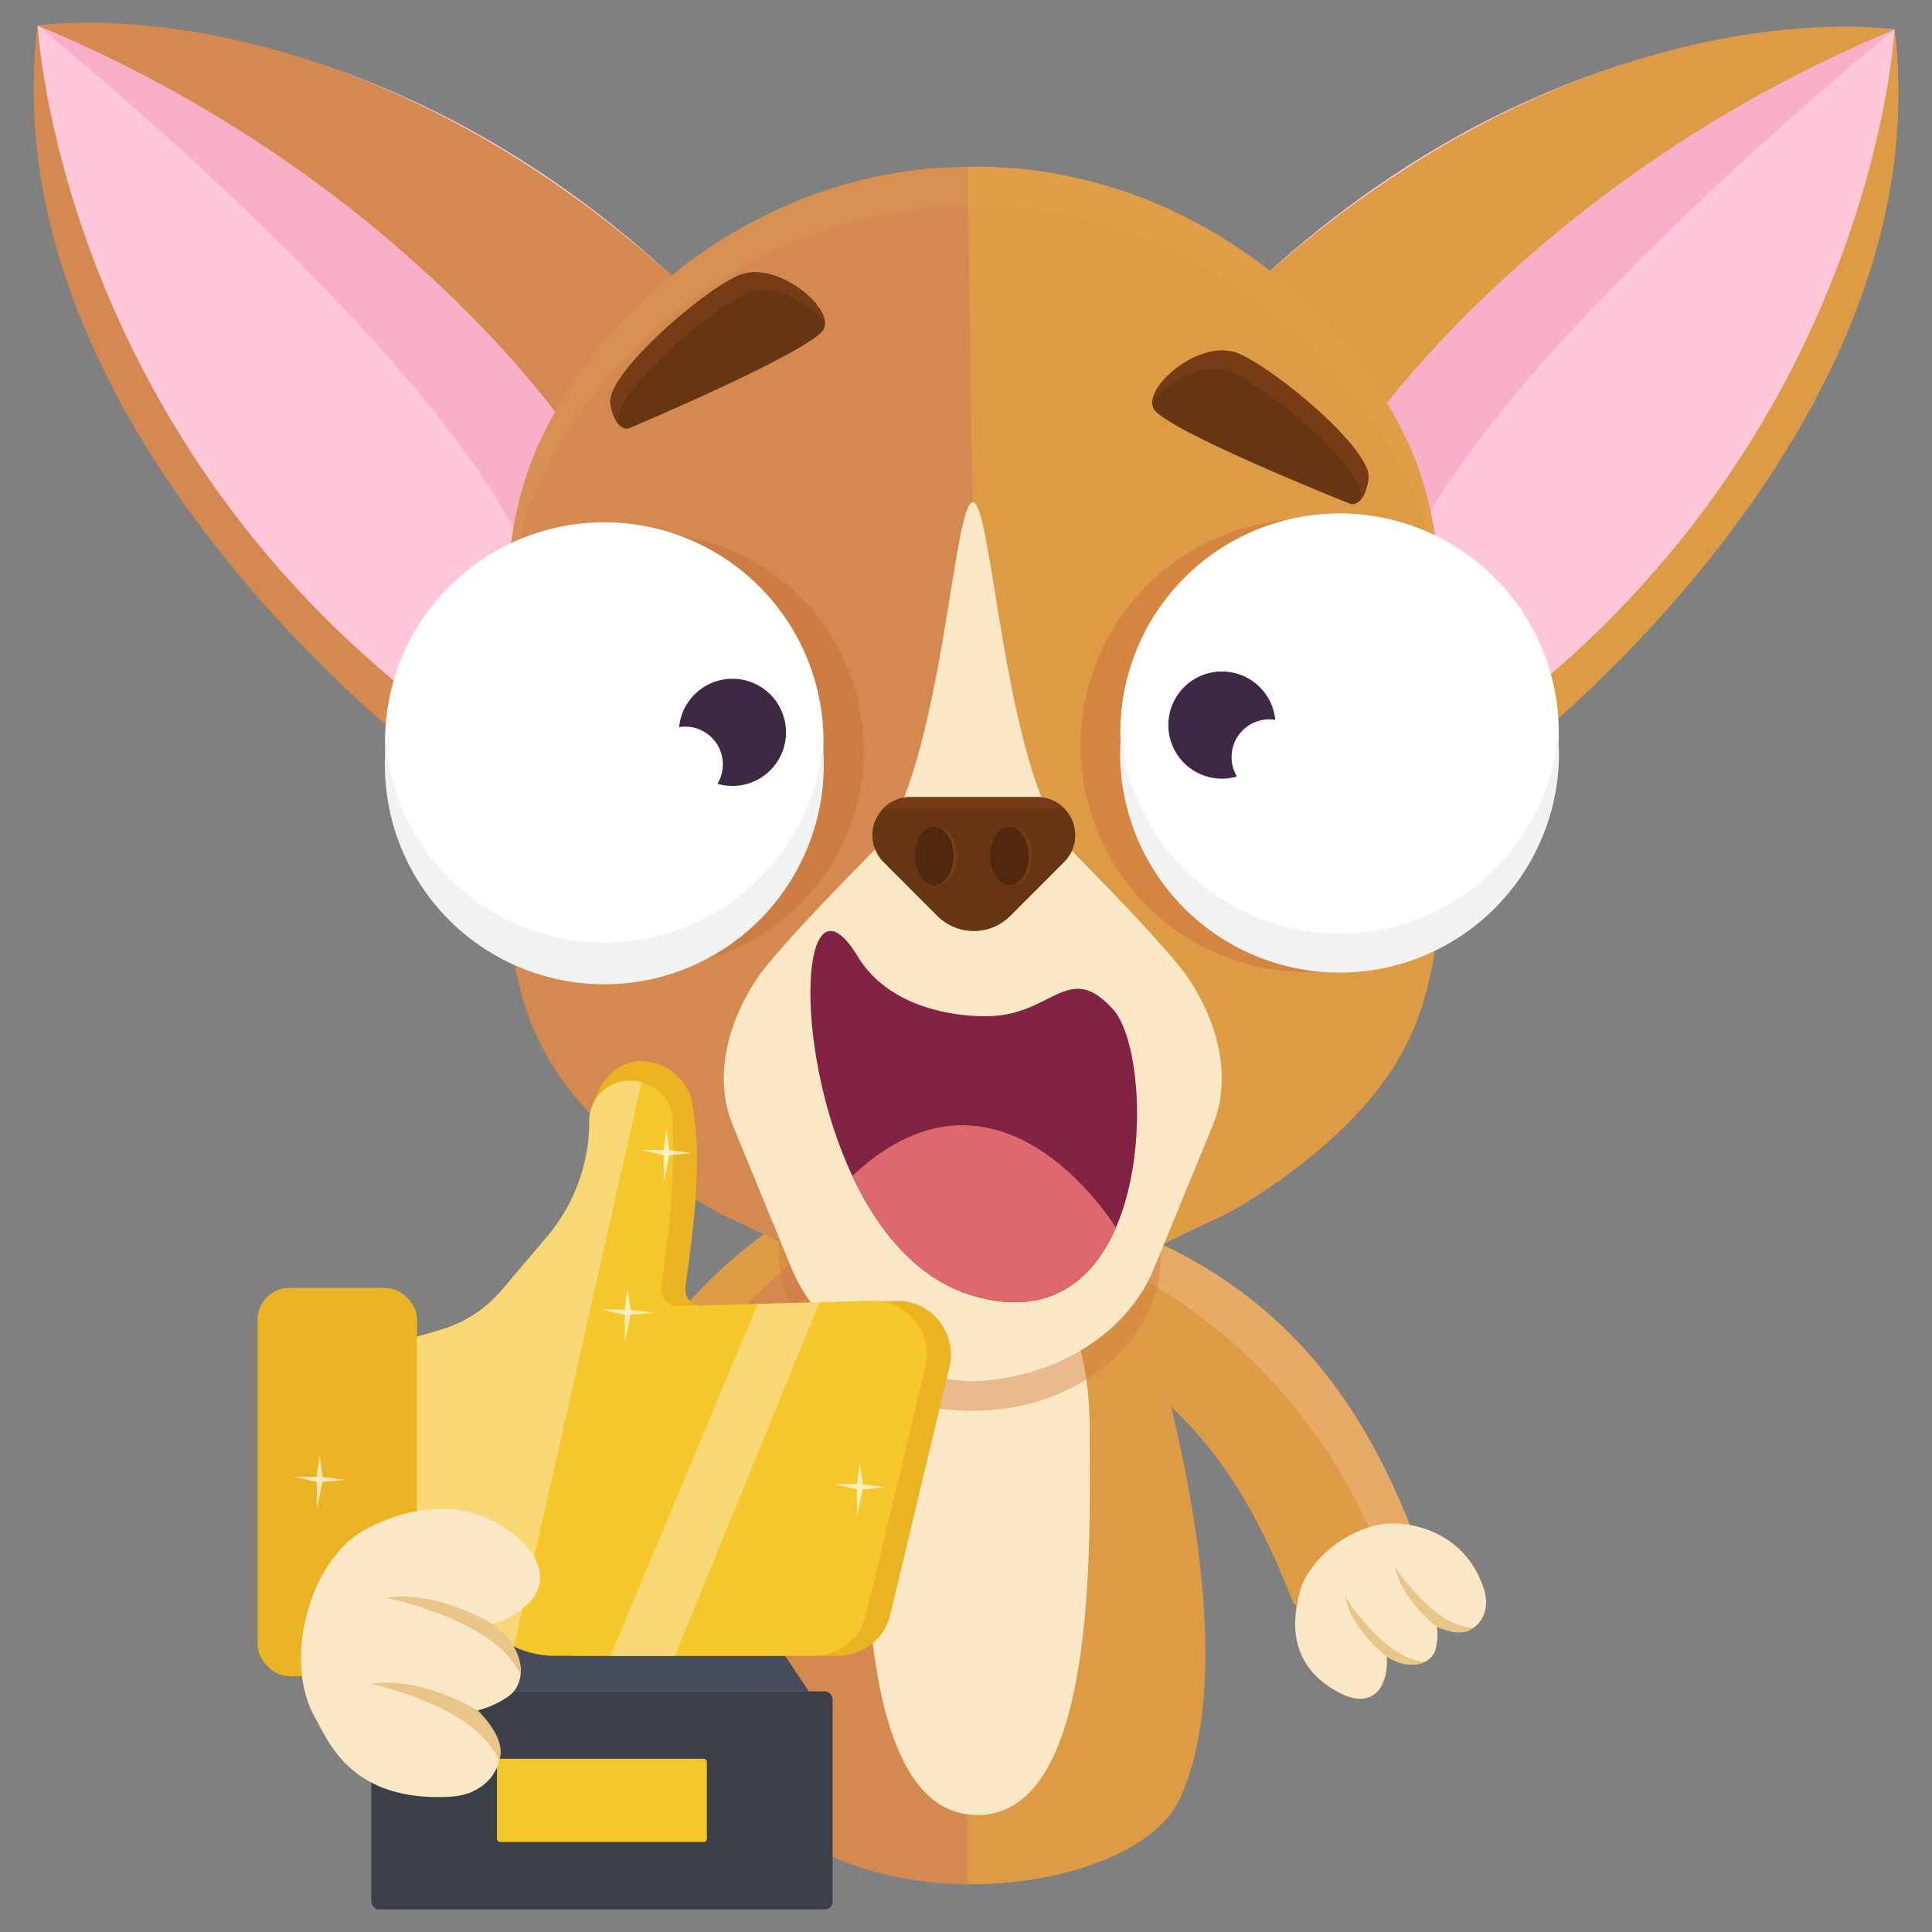 <svg id="Layer_1" height="512" viewBox="0 0 512 512" width="512" xmlns="http://www.w3.org/2000/svg" data-name="Layer 1"><rect x="0" y="0" width="512" height="512" fill="#808080" stroke="none"/><path d="m150.86 416.61c-.86 4.9 6.72 13.39 15.14 15.19l.64.13c8.56 2.79 18.44-1.83 19.39-6.66 7-36 19.64-62.42 54.35-84.79-5.71-8.75-11.07-17.51-16.49-26.41-46.74 23.93-65.4 58.57-73.03 102.54z" fill="#d38950"/><path d="m209.54 334.89c5.66-4.75 13.71-7.4 20.19-11.48-.08.17-.17-.12-.21-.17-1.55-2.34-4.16-6.64-5.25-8.46-.76-1.27 0 .06-.29-.51s.11.17-.12-.2c-46.78 23.74-65.17 58.77-73.14 102.38-.64 3.5 3.69 9.58 8.27 12.49 4.53-35.66 20.57-68.94 50.55-94.05z" fill="#de9b45"/><path d="m375.42 409.21c1.7 4.66-4.25 14.35-12.18 17.61-.1 0-.52.2-.61.25-7.93 4.26-18.48 1.45-20.27-3.14-13.28-34.15-30.36-58-68.47-73.85 4.07-9.62 7.8-19.19 11.57-28.91 50.18 15.26 74.68 46.1 89.96 88.04z" fill="#de9b45"/><path d="m303.23 339.13c-6.42-3.67-14.81-4.85-21.9-7.73.1.15.15-.14.17-.21 1.12-2.57 2.92-7.26 3.67-9.24.53-1.39 0 .07.2-.56l.08-.22c50.24 15.11 74.55 46.33 90.08 87.83 1.25 3.33-1.93 10.08-5.93 13.75-10.76-34.27-32.43-64.19-66.37-83.62z" fill="#e8aa67"/><path d="m355 448.62c4.68 2.45 8.33 1.89 10.54-.91a13.09 13.09 0 0 0 2-7.25v-1.45a13.35 13.35 0 0 0 2.55 1.22c4.19 1.46 7.56 1.2 9.7-1.69 1-1.33 1.37-5 1-7.45 2.32 1 6.66 1.5 8.21 1 3.4-1.08 6-5.45 4.28-10.89-5.37-16.81-21.79-17.31-21.79-17.31-4.85-.72-11.12.93-16.82 4.87s-9.44 9.24-10.46 14-4.1 18.08 10.79 25.86z" fill="#fae7c6"/><path d="m380.74 431.1s-9.27-7.06-11.1-16c0 0 10.1 15.91 20.68 16.3 0 .05-2.32 2.96-9.58-.3z" fill="#eac589"/><path d="m367.54 439.07s-9.27-7.07-11.1-15.95c0 0 10.62 16.86 21.21 17.26 0 0-4.03 2.53-10.11-1.31z" fill="#eac589"/><path d="m312.66 476.69a22.87 22.87 0 0 1 -4.5 6.38c-9 9.27-26.94 15.25-45.55 16.13-1.61.09-3.21.12-4.81.12s-3.08 0-4.61-.1c-18.49-.84-36.32-6.72-45.47-15.86a23.17 23.17 0 0 1 -4.79-6.67c-10.79-23.53-7.09-81.07 0-106.76a291.84 291.84 0 0 1 18.62-48.93 127.2 127.2 0 0 0 32.36 4.14c1.3 0 2.6 0 3.89-.07a126.15 126.15 0 0 0 35.26-6.05c6.94 13.81 40.54 112.04 19.6 157.67z" fill="#de9b45"/><path d="m253.74 325.21a127.65 127.65 0 0 1 -32.36-4.14 291.84 291.84 0 0 0 -18.64 48.93c-7.07 25.69-10.77 83.23 0 106.76a23 23 0 0 0 4.79 6.67c9.15 9.14 27 15 45.47 15.86 1.09.05 2.2.06 3.3.07v-174.2c-.84.02-1.7.05-2.56.05z" fill="#d38950"/><path d="m288.77 378.23c0 28.85 2.64 102.77-29.77 102.77s-29.76-73.93-29.76-102.78 13.32-52.22 29.76-52.22 29.77 23.37 29.77 52.23z" fill="#fae7c6"/><ellipse cx="257.2" cy="332.4" fill="#ce783e" opacity=".41" rx="41.51" ry="50.65" transform="matrix(.034 -.999 .999 .034 -83.84 578.04)"/><path d="m502.05 7.84s-83.55-11.42-168.05 66.28 64.74 117.31 70.36 123.48c.03 0 109.64-91.6 97.69-189.76z" fill="#ffc7d7"/><path d="m502.05 7.84s-105.45 85.28-129.22 139.72l-14.41-44.84s76.49-83.32 143.63-94.88" fill="#f9afc7"/><path d="m502.05 7.84s-79.42-12.84-168.05 66.28l27.89 40.19s45.11-66.99 140.16-106.47z" fill="#de9b45"/><path d="m502.05 7.84s-5.12 105-102.76 180.37l5.1 9.39s110.61-85.86 97.66-189.76z" fill="#de9b45"/><path d="m10 6.78s83.5-11.43 168 66.28-64.74 117.31-70.36 123.47c-.03 0-109.64-91.53-97.64-189.75z" fill="#ffc7d7"/><path d="m10 6.78s105.4 85.27 129.17 139.71l14.41-44.83s-76.49-83.32-143.58-94.88" fill="#f9afc7"/><path d="m10 6.78s79.37-12.9 168 66.28l-27.89 40.19s-45.11-66.99-140.11-106.47z" fill="#d38950"/><path d="m10 6.78s5.12 104.94 102.76 180.36l-5.1 9.39s-110.66-85.86-97.66-189.75z" fill="#d38950"/><path d="m372 114.9c-18-36.19-56.8-66.26-103.1-70.31-8-.48-8.3-.62-21.7 0-46.3 4-85.12 34.12-103.1 70.31-11 22.14-10.83 45.25-10.5 91.48.27 37.31.75 60 16.23 80.9 13.56 18.31 35.73 31.32 38.17 32.72 6 3.46 4.9 2.19 31.5 15.41 20.31 10.1 34.12 14.8 38.53 15.3 4.41-.5 18.22-5.2 38.53-15.3 26.59-13.22 25.51-11.95 31.5-15.41 2.45-1.42 24.63-14.43 38.19-32.74 15.48-20.9 16-43.59 16.23-80.9.35-46.21.52-69.36-10.48-91.46z" fill="#de9b45"/><path d="m247.2 44.59c-46.3 4-85.12 34.12-103.1 70.31-11 22.14-10.83 45.25-10.5 91.48.27 37.31.75 60 16.23 80.9 13.56 18.31 35.73 31.32 38.17 32.72 6 3.46 4.9 2.19 31.5 15.41 18.16 9 31.11 13.73 36.8 15l1.73-197.7-1.71-108.48c-2.23.06-5.07.17-9.12.36z" fill="#d38950"/><path d="m247.2 55.1c13.4-.63 13.65-.48 21.7 0 46.3 4 85.11 34.11 103.1 70.3 8.78 17.68 10.44 36 10.59 66.2.14-36.61-.84-57-10.59-76.66-18-36.18-56.8-66.25-103.1-70.3-8-.48-8.3-.63-21.7 0-46.3 4-85.12 34.12-103.1 70.3-9.75 19.64-10.73 40.05-10.59 76.65.14-30.19 1.81-48.51 10.59-66.19 17.98-36.19 56.8-66.26 103.1-70.3z" fill="#f2ad61" opacity=".16"/><path d="m314 257.9c-9.09-11.7-30-32.31-31-33.53-17.05-21.26-19.92-90.78-25.16-91.27h-.08c-5.25.49-8.12 70-25.17 91.27-1 1.22-21.91 21.83-31 33.53-10.29 14.69-11.91 29.35-7.41 40.29l15.65 38.08c6.85 16.66 24.9 28.21 45.74 29.67 0 0 1.48.14 2.23.11s2.22-.11 2.22-.11c20.84-1.46 38.89-13 45.74-29.67l15.65-38.08c4.5-10.94 2.88-25.6-7.41-40.29z" fill="#fae7c6"/><path d="m282 228.46-14.26 14.27a13.68 13.68 0 0 1 -19.34 0l-14.26-14.27a10.08 10.08 0 0 1 7.13-17.21h33.6a10.08 10.08 0 0 1 7.13 17.21z" fill="#663612"/><ellipse cx="248.08" cy="226.82" fill="#753c15" rx="5.57" ry="7.74"/><ellipse cx="268.02" cy="226.82" fill="#753c15" rx="5.57" ry="7.74"/><ellipse cx="267.52" cy="226.82" fill="#4f280e" rx="5.08" ry="7.74"/><ellipse cx="247.59" cy="226.82" fill="#4f280e" rx="5.08" ry="7.74"/><g opacity=".76"><path d="m228.9 198.89a57.58 57.58 0 1 0 -57.58 57.57 57.58 57.58 0 0 0 57.58-57.57z" fill="#cc773e"/></g><path d="m218.24 196.53a58.1 58.1 0 1 0 -58.1 58.09 58.11 58.11 0 0 0 58.1-58.09z" fill="#fff"/><path d="m102 202.7a58.15 58.15 0 0 0 116.3 0 53.64 53.64 0 0 0 -.27-5.56 58.14 58.14 0 0 1 -115.76 0c-.19 1.86-.27 3.68-.27 5.56z" fill="#f2f2f2"/><path d="m208.09 196.55a14.2 14.2 0 1 0 -11.65 11.54 14.22 14.22 0 0 0 11.65-11.54z" fill="#3e2945"/><path d="m191.41 204.31a10 10 0 1 0 -8.2 8.12 10 10 0 0 0 8.2-8.12z" fill="#fff"/><g opacity=".6"><path d="m286.37 197.6a60 60 0 1 1 60 60 60 60 0 0 1 -60-60z" fill="#cc773e"/></g><path d="m296.9 194.19a58.1 58.1 0 1 1 58.1 58.08 58.11 58.11 0 0 1 -58.1-58.08z" fill="#fff"/><path d="m413.15 200.35a58.16 58.16 0 0 1 -116.31 0 53.62 53.62 0 0 1 .28-5.56 58.14 58.14 0 0 0 115.75 0 53.62 53.62 0 0 1 .28 5.56z" fill="#f2f2f2"/><path d="m309.84 194.62a14.2 14.2 0 1 1 11.65 11.54 14.21 14.21 0 0 1 -11.65-11.54z" fill="#3e2945"/><path d="m326.53 202.38a10 10 0 1 1 8.19 8.12 10 10 0 0 1 -8.19-8.12z" fill="#fff"/><path d="m358 133.59s-49.68-19.76-52.34-25.38 12.51-18.79 22.59-14.48 35.54 25.64 34.39 33.19-4.64 6.67-4.64 6.67z" fill="#663612"/><path d="m360.45 132.62c.06-.27.11-.58.16-.9 1.15-7.56-24.32-28.88-34.39-33.19-7.09-3-16.69 2.57-20.85 8.12.15-6.14 13.67-16.87 22.9-12.92 10.08 4.31 35.54 25.64 34.39 33.19-.47 3.14-1.34 4.81-2.21 5.7z" fill="#753c15"/><path d="m166.56 113.56s49.26-20.78 51.81-26.45-12.9-18.53-22.89-14-35 26.36-33.7 33.9 4.78 6.55 4.78 6.55z" fill="#663612"/><path d="m164.11 112.65c-.07-.28-.12-.58-.18-.9-1.31-7.54 23.72-29.38 33.7-33.9 7-3.17 16.74 2.23 21 7.7-.28-6.14-14-16.59-23.17-12.45-10 4.51-35 26.37-33.7 33.89.56 3.13 1.47 4.78 2.35 5.66z" fill="#753c15"/><path d="m274.85 211.25h-33.6a9.81 9.81 0 0 0 -7.3 3.14h48.2a9.81 9.81 0 0 0 -7.3-3.14z" fill="#753c15"/><path d="m295.72 325.34c-6.23 14.36-18.15 24-38.28 17.91-14.33-4.35-24.66-16.92-31.56-31.62-15.72-33.49-13.67-78-.68-61.26a22.69 22.69 0 0 1 1.32 1.86c.26.38.52.8.79 1.24 10.43 17.2 34.82 15.81 34.82 15.81 15.39-.3 20.29-12.52 30-4.54a21 21 0 0 1 1.82 1.68c.35.35.7.72 1.06 1.12 6.91 7.71 9.53 37.46.71 57.8z" fill="#822244"/><path d="m225.88 311.63c6.9 14.7 17.23 27.27 31.56 31.62 20.13 6.1 32.05-3.56 38.28-17.91 0 0-30.67-50.52-69.84-13.71z" fill="#dd686e"/><rect fill="#3b3f4a" height="57.77" rx="1.97" width="122.24" x="98.4" y="448.23"/><rect fill="#f3c72b" height="22.06" rx=".82" width="55.62" x="131.71" y="466.09"/><path d="m119.37 433.16h80.31a8.61 8.61 0 0 1 7.14 3.81l7.54 11.26h-109.68l7.55-11.23a8.6 8.6 0 0 1 7.14-3.84z" fill="#464c5a"/><path d="m114 355.08 9.06-2.62a33.6 33.6 0 0 0 16.35-10.59l12-14.16c7.22-8.55 4.83-20.42 4.83-31.6 0 0 2.23-14.72 13.68-14.92a14 14 0 0 1 13.1 9.38c.94 2.52 1.76 13.71 1.76 13.71a201.25 201.25 0 0 1 -1.67 25.72l-1.45 11.18a4.4 4.4 0 0 0 4.48 5l51.26-1.43a14.22 14.22 0 0 1 14.23 17.51l-15.69 65.64a14.22 14.22 0 0 1 -13.83 10.91h-68.6a25.4 25.4 0 0 1 -16.51-6.07 25.36 25.36 0 0 0 -16.47-6.07h-6.53z" fill="#eab322"/><path d="m245.23 362.24-15.71 65.65a14.17 14.17 0 0 1 -13.81 10.91h-68.61a25.15 25.15 0 0 1 -10.86-2.44 24.26 24.26 0 0 1 -5.61-3.63 25.26 25.26 0 0 0 -16.47-6.05h-6.55v-71.6l9.06-2.61a33.55 33.55 0 0 0 16.33-10.6l12-14.15a47.34 47.34 0 0 0 11.19-30.58 10.75 10.75 0 0 1 10.77-10.75 10.54 10.54 0 0 1 3.1.46 11.93 11.93 0 0 1 1.9.79l.7.37a10.75 10.75 0 0 1 5.73 9.51v6.76a201.26 201.26 0 0 1 -1.69 25.72l-1.45 11.18a4.39 4.39 0 0 0 4.49 4.95l21.08-.58 16.36-.45 13.82-.39a14.22 14.22 0 0 1 14.23 17.53z" fill="#f6c72a"/><rect fill="#e9b324" height="102.88" rx="8.39" width="42.29" x="68.26" y="341.32"/><circle cx="98.4" cy="427.09" fill="#f6c72a" r="6.91"/><path d="m170 286.85-33.8 149.51a24.26 24.26 0 0 1 -5.61-3.63 25.26 25.26 0 0 0 -16.47-6.05h-3.61v-72.45l6.12-1.76a33.55 33.55 0 0 0 16.37-10.6l12-14.15a47.34 47.34 0 0 0 11.19-30.58 10.75 10.75 0 0 1 10.77-10.75 10.54 10.54 0 0 1 3.04.46z" fill="#f8d876"/><path d="m217.19 345.11-38.36 93.69h-17.04l39.03-93.24z" fill="#f8d876"/><g fill="#fff"><path d="m227.81 387.56-.68 5.75h-6.08l6.08 1.35v7.18l1.46-7.14 6.05-.59-5.99-.72z" opacity=".69"/><path d="m166.28 341.32-.68 5.74h-6.08l6.08 1.36v7.18l1.47-7.14 6.05-.6-5.99-.71z" opacity=".69"/><path d="m84.66 385.62-.68 5.75h-6.08l6.08 1.35v7.18l1.46-7.14 6.06-.6-6-.71z" opacity=".69"/><path d="m176.58 299.01-.68 5.74h-6.08l6.08 1.36v7.18l1.47-7.14 6.04-.6-5.99-.71z" opacity=".69"/></g><path d="m95.17 406.34c-6.19 4-11.6 12.16-14.06 22.28s-1.41 19.82 2.22 26.25 9.57 22.8 36.09 21.27c8.57-.5 13.3-6.52 13-11.88-.15-2.46-3.14-8.3-5.84-11 3.63-.83 8.57-3.36 9.92-5.45 2.91-4.56 1.44-9.44-2.87-14.53a19.76 19.76 0 0 0 -3.09-2.93l2.05-.74c3.66-1.15 7.87-4.55 9.13-6.67 2.74-4.62 1.56-10-4.41-15.3-18.98-16.7-42.14-1.3-42.14-1.3z" fill="#fae7c6"/><path d="m126.57 453.26s-14.92-9.21-28.4-7c0 0 27.8 5.6 34.07 20.26 0 .02 2.83-4.81-5.67-13.26z" fill="#eac589"/><path d="m130.64 430.42s-14.93-9.21-28.4-7c0 0 29.43 5.83 35.69 20.49 0 .01 1.39-7.01-7.29-13.49z" fill="#eac589"/></svg>